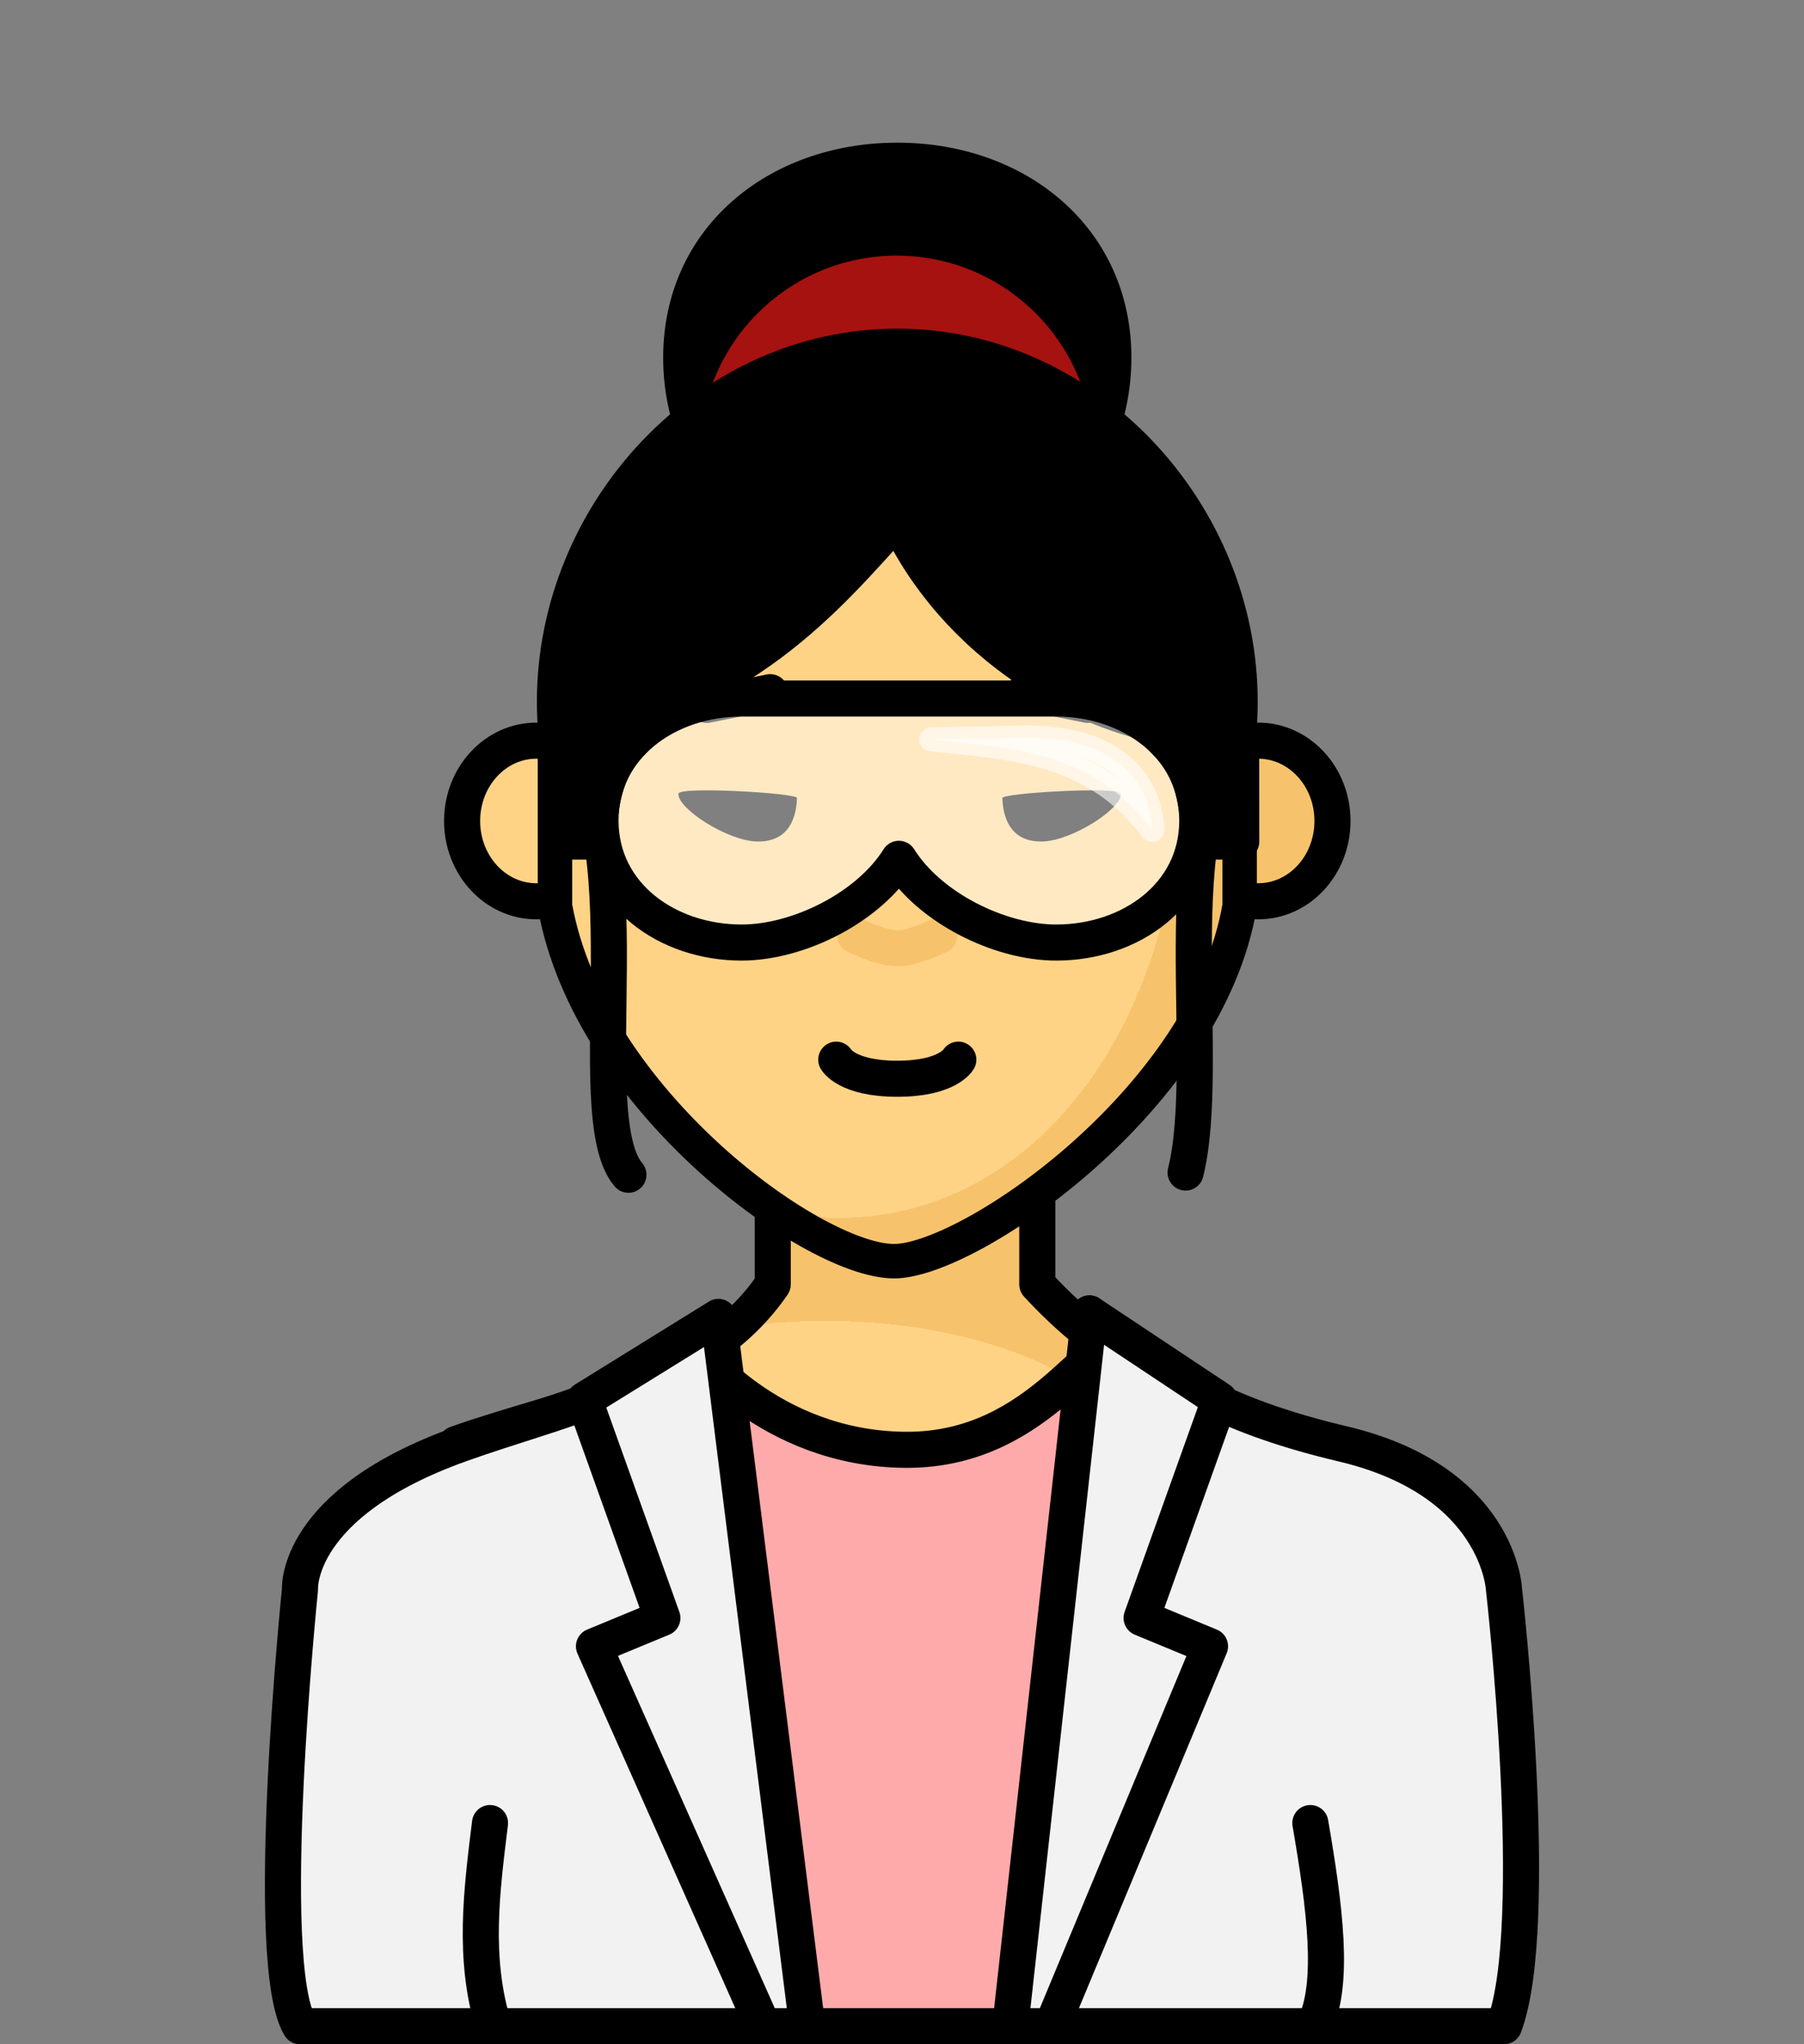 <?xml version="1.0" encoding="UTF-8" standalone="no"?>
<svg
   width="150mm"
   height="170mm"
   viewBox="0 0 150 170"
   version="1.1"
   id="svg3147"
   inkscape:version="1.2.2 (732a01da63, 2022-12-09)"
   sodipodi:docname="china-scientist-f.svg"
   xmlns:inkscape="http://www.inkscape.org/namespaces/inkscape"
   xmlns:sodipodi="http://sodipodi.sourceforge.net/DTD/sodipodi-0.dtd"
   xmlns:xlink="http://www.w3.org/1999/xlink"
   xmlns="http://www.w3.org/2000/svg"
   xmlns:svg="http://www.w3.org/2000/svg"
   xmlns:rdf="http://www.w3.org/1999/02/22-rdf-syntax-ns#"
   xmlns:cc="http://creativecommons.org/ns#"
   xmlns:dc="http://purl.org/dc/elements/1.1/">
  <rect x="0" y="0" width="150" height="170" fill="#808080" stroke="none"/>
  <defs
     id="defs3141">
    <pattern
       patternUnits="userSpaceOnUse"
       width="8.713"
       height="7.611"
       patternTransform="translate(-2054.333,1959.279)"
       id="carreau-pt">
      <rect
         style="fill:#800000;fill-opacity:1;stroke:none;stroke-width:1.086;stroke-linecap:round;stroke-linejoin:round;stroke-miterlimit:4;stroke-dasharray:none;stop-color:#000000"
         id="rect119919"
         width="8.713"
         height="7.611"
         x="-2.2737368e-13"
         y="6.2746067e-06" />
      <path
         style="fill:#800000;stroke:#c11a1a;stroke-width:1.81;stroke-linecap:butt;stroke-linejoin:miter;stroke-miterlimit:4;stroke-dasharray:none;stroke-opacity:1"
         d="M 3.075,7.611 V 0"
         id="path119921" />
      <path
         style="fill:#c11a1a;fill-opacity:1;stroke:#c11a1a;stroke-width:1.81;stroke-linecap:butt;stroke-linejoin:miter;stroke-miterlimit:4;stroke-dasharray:none;stroke-opacity:1"
         d="M 1.3287401e-5,4.79 H 8.713"
         id="path119923" />
    </pattern>
    <pattern
       patternUnits="userSpaceOnUse"
       width="85"
       height="85"
       patternTransform="translate(-1862,1832)"
       id="pattern115842">
      <rect
         style="fill:#800000;fill-opacity:1;stroke:none;stroke-width:11.339;stroke-linecap:round;stroke-linejoin:round;stroke-miterlimit:4;stroke-dasharray:none;stop-color:#000000"
         id="rect104700"
         width="85"
         height="85"
         x="3.4178149e-05"
         y="0" />
      <path
         style="fill:#800000;stroke:#c11a1a;stroke-width:18.898;stroke-linecap:butt;stroke-linejoin:miter;stroke-miterlimit:4;stroke-dasharray:none;stroke-opacity:1"
         d="M 30,85 V 1.0187008e-5"
         id="path104779" />
      <path
         style="fill:#c11a1a;fill-opacity:1;stroke:#c11a1a;stroke-width:18.898;stroke-linecap:butt;stroke-linejoin:miter;stroke-miterlimit:4;stroke-dasharray:none;stroke-opacity:1"
         d="M 0,53.5 H 85"
         id="path107256" />
    </pattern>
    <radialGradient
       inkscape:collect="always"
       xlink:href="#linearGradient13774"
       id="radialGradient19801-9"
       cx="138.942"
       cy="153.203"
       fx="138.942"
       fy="153.203"
       r="38.163"
       gradientTransform="matrix(1,0,0,0.515,6.501,125.453)"
       gradientUnits="userSpaceOnUse" />
    <linearGradient
       id="linearGradient13774"
       inkscape:collect="always">
      <stop
         id="stop13766"
         offset="0"
         style="stop-color:#ffd386;stop-opacity:1;" />
      <stop
         style="stop-color:#ffd386;stop-opacity:1;"
         offset="0.707"
         id="stop13768" />
      <stop
         style="stop-color:#f6c36c;stop-opacity:1;"
         offset="0.707"
         id="stop13770" />
      <stop
         id="stop13772"
         offset="1"
         style="stop-color:#f6c36c;stop-opacity:1;" />
    </linearGradient>
    <radialGradient
       inkscape:collect="always"
       xlink:href="#linearGradient13774"
       id="radialGradient1872-2-4-5-9"
       cx="-213.612"
       cy="144.489"
       fx="-213.612"
       fy="144.489"
       r="29.964"
       gradientTransform="matrix(1.545,-0.27,0.454,2.159,405.547,-233.835)"
       gradientUnits="userSpaceOnUse" />
  </defs>
  <sodipodi:namedview
     inkscape:object-paths="true"
     id="base"
     pagecolor="#ffffff"
     bordercolor="#666666"
     borderopacity="1.0"
     inkscape:pageopacity="0.0"
     inkscape:pageshadow="2"
     inkscape:zoom="0.49497475"
     inkscape:cx="-366.68537"
     inkscape:cy="465.68032"
     inkscape:document-units="mm"
     inkscape:current-layer="layer1"
     inkscape:document-rotation="0"
     showgrid="false"
     inkscape:window-width="1920"
     inkscape:window-height="1017"
     inkscape:window-x="-8"
     inkscape:window-y="-8"
     inkscape:window-maximized="1"
     inkscape:showpageshadow="2"
     inkscape:pagecheckerboard="0"
     inkscape:deskcolor="#d1d1d1" />
  <g
     inkscape:label="Calque 1"
     inkscape:groupmode="layer"
     id="layer1">
    <g
       id="g20114"
       transform="translate(-76.822,-80.609)"
       style="mix-blend-mode:normal">
      <path
         id="path13018-6-8"
         style="overflow:visible;mix-blend-mode:normal;stroke:#000000;stroke-width:0;stroke-linecap:round;stroke-linejoin:round;stop-color:#000000"
         d="m 170.896,110.351 c 0,10.751 -8.715,19.466 -19.466,19.466 -10.751,0 -19.466,-8.715 -19.466,-19.466 0,-10.751 8.715,-17.878 19.466,-17.878 10.751,2e-6 19.466,7.128 19.466,17.878 z"
         sodipodi:nodetypes="sssss" />
      <circle
         style="color:#000000;overflow:visible;mix-blend-mode:normal;fill:#a6120f;fill-opacity:1;stroke:#000000;stroke-width:0;stroke-linecap:round;stroke-linejoin:round;stroke-dasharray:none;stroke-opacity:1;stop-color:#000000"
         id="path13018-6-6-1"
         cx="151.38"
         cy="118.205"
         r="16.336" />
      <path
         id="path10757-7"
         style="overflow:visible;mix-blend-mode:normal;stroke:#000000;stroke-width:3;stop-color:#000000"
         d="m 179.898,138.964 c 0,15.722 -12.745,28.467 -28.467,28.467 -15.722,0 -28.467,-12.745 -28.467,-28.467 0,-15.722 12.745,-29.526 28.467,-29.526 15.722,0 28.467,13.804 28.467,29.526 z"
         sodipodi:nodetypes="sssss" />
      <path
         id="rect8920-9-13-6-0-6-0-6-5-6"
         style="mix-blend-mode:normal;fill:url(#radialGradient19801-9);fill-opacity:1;stroke:#000000;stroke-width:3;stroke-linecap:round;stroke-linejoin:round;stroke-miterlimit:4;stroke-dasharray:none;stroke-opacity:1;stop-color:#000000"
         d="m 141.074,173.095 v 14.325 c -5.824,8.507 -17.005,9.956 -26.307,13.267 24.442,11.05 48.885,12.221 73.327,0 -10.082,-2.387 -18.307,-5.952 -25.022,-13.267 v -14.325 z"
         sodipodi:nodetypes="ccccccc" />
      <ellipse
         ry="6.679"
         rx="6.176"
         cy="148.882"
         cx="121.421"
         id="path861-2-8-1-3-9"
         style="color:#000000;overflow:visible;mix-blend-mode:normal;fill:#ffd386;fill-opacity:1;stroke:#000000;stroke-width:3;stroke-linecap:round;stroke-miterlimit:4;stroke-dasharray:none;stroke-opacity:1;stop-color:#000000" />
      <ellipse
         style="color:#000000;overflow:visible;mix-blend-mode:normal;fill:#f6c36c;fill-opacity:1;stroke:#000000;stroke-width:3;stroke-linecap:round;stroke-miterlimit:4;stroke-dasharray:none;stroke-opacity:1;stop-color:#000000"
         id="path861-0-6-3-6-8-7"
         cx="181.44"
         cy="148.882"
         rx="6.176"
         ry="6.679" />
      <path
         id="rect1621-25-0-5-9"
         style="mix-blend-mode:normal;fill:url(#radialGradient1872-2-4-5-9);stroke:#000000;stroke-width:2.863;stroke-linecap:round;stroke-linejoin:round;stop-color:#000000"
         d="m 151.431,123.923 c 4.487,9.645 15.286,17.712 28.464,17.881 v 14.157 c -2.713,15.863 -21.956,29.148 -28.464,29.523 -6.508,0.374 -25.564,-13.286 -28.464,-29.523 v -14.157 c 15.773,-2.961 22.583,-11.423 28.464,-17.881 z"
         sodipodi:nodetypes="ccczccc" />
      <path
         style="mix-blend-mode:normal;fill:none;stroke:#000000;stroke-width:3;stroke-linecap:round;stroke-linejoin:miter;stroke-miterlimit:4;stroke-dasharray:none;stroke-opacity:1"
         d="m 146.356,168.732 c 0,0 0.873,1.587 5.074,1.587 4.201,0 5.074,-1.587 5.074,-1.587"
         id="path2252-1-8-7-6"
         sodipodi:nodetypes="czc" />
      <path
         style="mix-blend-mode:normal;fill:#000000;fill-opacity:0;stroke:#f6c36c;stroke-width:3;stroke-linecap:round;stroke-linejoin:miter;stroke-miterlimit:4;stroke-dasharray:none;stroke-opacity:1"
         d="m 147.944,158.407 c 0,0 2.102,1.058 3.487,1.058 1.384,0 3.487,-1.058 3.487,-1.058"
         id="path2252-4-05-8-0-1"
         sodipodi:nodetypes="czc" />
      <g
         id="g66903-75-6-2-9"
         transform="translate(347.868,23.099)"
         style="mix-blend-mode:normal">
        <path
           style="fill:none;stroke:#000000;stroke-width:3;stroke-linecap:round;stroke-linejoin:round;stroke-miterlimit:4;stroke-dasharray:none;stroke-opacity:1"
           d="m -185.872,115.072 5.292,1.058"
           id="path66722-78-7-3-4"
           sodipodi:nodetypes="cc" />
        <path
           style="fill:none;stroke:#000000;stroke-width:3;stroke-linecap:round;stroke-linejoin:round;stroke-miterlimit:4;stroke-dasharray:none;stroke-opacity:1"
           d="m -212.295,116.131 5.292,-1.058"
           id="path66722-1-37-1-4-3"
           sodipodi:nodetypes="cc" />
      </g>
      <g
         id="g3891-3-6"
         transform="translate(379.22,-299.467)"
         style="mix-blend-mode:normal;fill:#000000;stroke:none;stroke-width:0;stroke-dasharray:none">
        <path
           id="path115124-2-9-0-8"
           style="mix-blend-mode:normal;fill:#000000;fill-opacity:1;stroke:none;stroke-width:0;stroke-linecap:round;stroke-linejoin:round;stroke-miterlimit:4;stroke-dasharray:none;stroke-opacity:1;stop-color:#000000"
           d="m -239.511,450.053 c -2.413,-0.082 -6.526,-2.701 -6.479,-3.971 0.03,-0.628 9.88,-0.061 9.862,0.361 -0.075,2.059 -0.969,3.692 -3.382,3.61 z"
           sodipodi:nodetypes="sccs" />
        <path
           id="path115124-0-8-77-0-0"
           style="mix-blend-mode:normal;fill:#000000;fill-opacity:1;stroke:none;stroke-width:0;stroke-linecap:round;stroke-linejoin:round;stroke-miterlimit:4;stroke-dasharray:none;stroke-opacity:1;stop-color:#000000"
           d="m -215.671,450.053 c 2.413,-0.082 6.526,-2.701 6.479,-3.971 -0.03,-0.628 -9.88,-0.061 -9.862,0.361 0.075,2.059 0.969,3.692 3.382,3.61 z"
           sodipodi:nodetypes="sccs" />
      </g>
      <g
         id="g66322-4-8"
         style="mix-blend-mode:normal"
         transform="translate(507.706,-98.838)">
        <g
           id="g712251-6-1"
           transform="translate(3.311,-0.679)"
           style="fill:#f2f2f2">
          <g
             id="g712740-29-4"
             transform="translate(-0.625)">
            <g
               id="g717156-2-1">
              <path
                 id="rect8920-5-6-0"
                 style="fill:#f2f2f2;fill-opacity:1;stroke:#000000;stroke-width:3;stroke-linecap:round;stroke-linejoin:round;stroke-miterlimit:4;stroke-dasharray:none;stroke-opacity:1;stop-color:#000000"
                 d="m -370.63,348.626 -4.292,-58.222 c -5.711,5.532 -13.407,7 -21.274,9.8 -13.88,4.94 -13.392,12.097 -13.392,12.097 0,0 -3.187,31.014 0,36.325 h 100.111 c 3.187,-8.346 0,-36.325 0,-36.325 0,0 -0.371,-9.015 -13.392,-12.097 -8.904,-2.108 -15.122,-5.135 -21.079,-10.853 l -4.487,59.275 z"
                 sodipodi:nodetypes="cccccccsccc"
                 transform="translate(0.962)" />
              <path
                 id="rect8920-5-9-70-4"
                 style="fill:#ffaaaa;fill-opacity:1;stroke:#000000;stroke-width:3;stroke-linecap:round;stroke-linejoin:round;stroke-miterlimit:4;stroke-dasharray:none;stroke-opacity:1;stop-color:#000000"
                 d="m -376.917,292.119 9.506,56.506 h 16.884 l 9.671,-56.569 c -2.536,-2.01 -6.811,8.675 -18.298,8.638 -11.488,-0.037 -17.762,-8.576 -17.762,-8.576 z"
                 sodipodi:nodetypes="cccczc"
                 transform="translate(0.962)" />
              <path
                 style="fill:#f2f2f2;stroke:#000000;stroke-width:3;stroke-linecap:butt;stroke-linejoin:round;stroke-miterlimit:4;stroke-dasharray:none;stroke-opacity:1"
                 d="m -384.979,296.544 11.143,-6.903 7.387,58.984 h -3.675 l -14.059,-31.592 5.688,-2.354 z"
                 id="path711499-1-2"
                 sodipodi:nodetypes="ccccccc" />
              <path
                 style="fill:#f2f2f2;stroke:#000000;stroke-width:3;stroke-linecap:butt;stroke-linejoin:round;stroke-miterlimit:4;stroke-dasharray:none;stroke-opacity:1"
                 d="m -332.162,296.544 -10.824,-7.194 -6.58,59.275 h 3.46 l 13.147,-31.592 -5.688,-2.354 z"
                 id="path711499-8-0-2"
                 sodipodi:nodetypes="ccccccc" />
            </g>
          </g>
        </g>
        <g
           transform="translate(-1.531)"
           id="g66310-2-1">
          <path
             id="path66076-3-0"
             d="m -388.306,347.947 c -1.738,-5.632 -0.996,-11.263 -0.303,-16.895"
             style="fill:none;stroke:#000000;stroke-width:3;stroke-linecap:round;stroke-linejoin:miter;stroke-miterlimit:4;stroke-dasharray:none;stroke-opacity:1"
             sodipodi:nodetypes="cc" />
          <path
             id="path66076-0-9-0"
             d="m -320.097,347.947 c 1.76,-3.46 0.885,-9.994 -0.303,-16.895"
             style="mix-blend-mode:normal;fill:none;stroke:#000000;stroke-width:3;stroke-linecap:round;stroke-linejoin:miter;stroke-miterlimit:4;stroke-dasharray:none;stroke-opacity:1"
             sodipodi:nodetypes="cc" />
        </g>
      </g>
      <path
         style="mix-blend-mode:normal;fill:none;fill-rule:evenodd;stroke:#000000;stroke-width:3;stroke-linecap:round;stroke-linejoin:round;stroke-dasharray:none;stroke-opacity:1"
         d="m 179.895,141.803 c -6.473,7.442 -2.193,27.041 -4.492,36.317"
         id="path13014-1"
         sodipodi:nodetypes="cc" />
      <path
         style="mix-blend-mode:normal;fill:none;fill-rule:evenodd;stroke:#000000;stroke-width:3;stroke-linecap:round;stroke-linejoin:round;stroke-dasharray:none;stroke-opacity:1"
         d="m 122.967,141.803 c 8.126,6.956 1.786,31.421 6.107,36.5"
         id="path13016-5"
         sodipodi:nodetypes="cc" />
      <g
         id="g746371-4-1"
         transform="translate(660.149,56.172)"
         style="mix-blend-mode:normal">
        <g
           id="g744705-8-5"
           transform="translate(-211.65,37.474)">
          <path
             id="path215929-3-1-1"
             style="fill:#ffffff;fill-opacity:0.5;stroke:#000000;stroke-width:3;stroke-linecap:round;stroke-linejoin:round;stop-color:#000000"
             d="m -310.014,45.054 c -6.188,0 -11.733,3.958 -11.733,10.146 0,6.188 5.545,10.146 11.733,10.146 4.687,0 10.523,-2.879 13.078,-6.964 2.555,4.086 8.392,6.964 13.079,6.964 6.188,0 11.733,-3.958 11.733,-10.146 0,-6.188 -5.545,-10.146 -11.733,-10.146 z"
             sodipodi:nodetypes="csscsscc" />
          <path
             id="rect743527-41-6"
             style="stroke:#000000;stroke-width:3;stroke-linecap:round;stroke-linejoin:round;stop-color:#000000"
             d="m -325.393,48.604 6.32,1e-6 c -1.897,1.727 -2.844,4.487 -2.784,8.341 h -3.543 z"
             sodipodi:nodetypes="ccccc" />
          <path
             id="rect743527-4-0-0"
             style="stroke:#000000;stroke-width:3;stroke-linecap:round;stroke-linejoin:round;stop-color:#000000"
             d="m -268.477,48.604 -6.32,1e-6 c 1.897,1.727 2.844,4.487 2.784,8.341 h 3.543 z"
             sodipodi:nodetypes="ccccc" />
        </g>
        <path
           style="opacity:0.6;fill:#ffffff;stroke:#ffffff;stroke-width:2;stroke-linecap:round;stroke-linejoin:round;stroke-miterlimit:4;stroke-dasharray:none;stroke-opacity:1"
           d="m -505.89,85.919 7.939,-0.139 c 7.634,0 10.288,3.9 10.433,7.674 -5.034,-6.66 -11.807,-6.816 -18.372,-7.535 z"
           id="path745430-5-8"
           sodipodi:nodetypes="cccc" />
      </g>
    </g>
  </g>
</svg>
